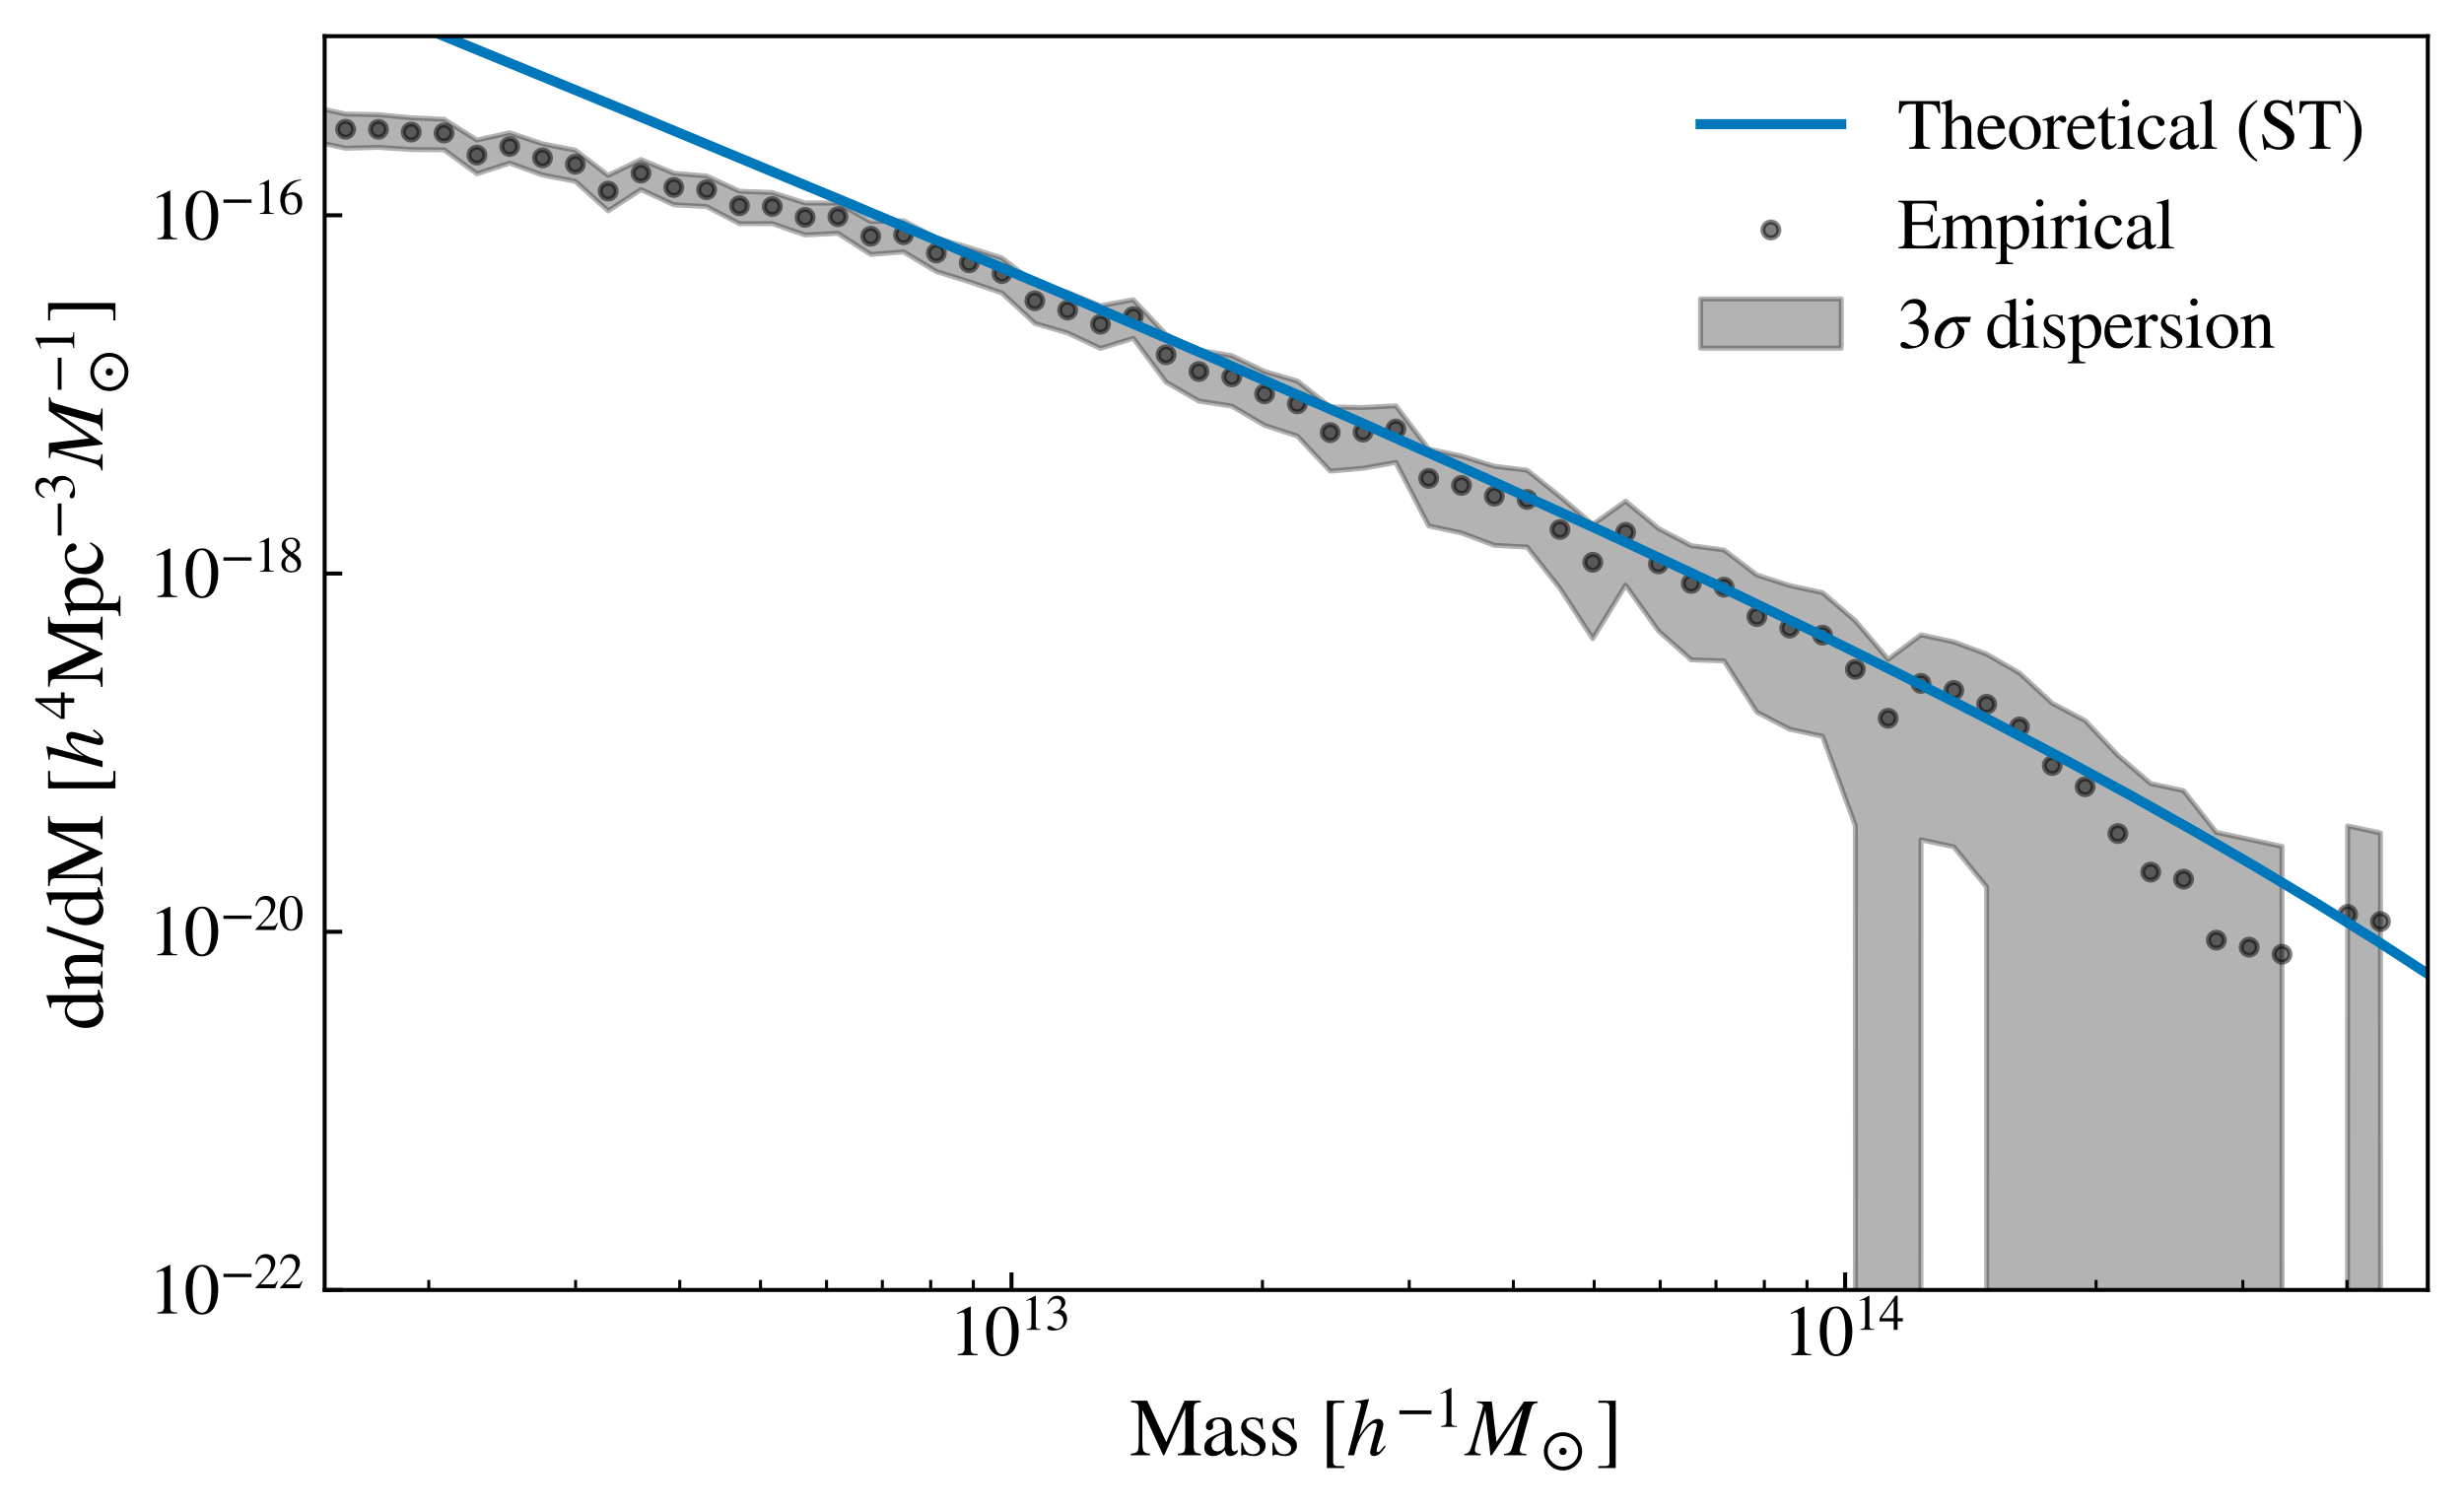 <?xml version="1.0" encoding="utf-8" standalone="no"?>
<!DOCTYPE svg PUBLIC "-//W3C//DTD SVG 1.1//EN"
  "http://www.w3.org/Graphics/SVG/1.1/DTD/svg11.dtd">
<svg xmlns:xlink="http://www.w3.org/1999/xlink" width="490.3pt" height="300.3pt" viewBox="0 0 490.3 300.3" xmlns="http://www.w3.org/2000/svg" version="1.1">
 <defs>
  <style type="text/css">*{stroke-linejoin: round; stroke-linecap: butt}</style>
 </defs>
 <g id="figure_1">
  <g id="patch_1">
   <path d="M 0 300.3 
L 490.3 300.3 
L 490.3 0 
L 0 0 
z
" style="fill: #ffffff"/>
  </g>
  <g id="axes_1">
   <g id="patch_2">
    <path d="M 64.6 256.68 
L 483.1 256.68 
L 483.1 7.2 
L 64.6 7.2 
z
" style="fill: #ffffff"/>
   </g>
   <g id="PathCollection_1">
    <defs>
     <path id="m5d787eecbc" d="M 0 1.581 
C 0.419 1.581 0.822 1.415 1.118 1.118 
C 1.415 0.822 1.581 0.419 1.581 0 
C 1.581 -0.419 1.415 -0.822 1.118 -1.118 
C 0.822 -1.415 0.419 -1.581 0 -1.581 
C -0.419 -1.581 -0.822 -1.415 -1.118 -1.118 
C -1.415 -0.822 -1.581 -0.419 -1.581 0 
C -1.581 0.419 -1.415 0.822 -1.118 1.118 
C -0.822 1.415 -0.419 1.581 0 1.581 
z
" style="stroke: #000000; stroke-opacity: 0.5"/>
    </defs>
    <g clip-path="url(#p19c91099e8)">
     <use xlink:href="#m5d787eecbc" x="23.055" y="80.267" style="fill-opacity: 0.5; stroke: #000000; stroke-opacity: 0.5"/>
     <use xlink:href="#m5d787eecbc" x="29.586" y="56.759" style="fill-opacity: 0.5; stroke: #000000; stroke-opacity: 0.5"/>
     <use xlink:href="#m5d787eecbc" x="36.117" y="46.926" style="fill-opacity: 0.5; stroke: #000000; stroke-opacity: 0.5"/>
     <use xlink:href="#m5d787eecbc" x="42.647" y="35.502" style="fill-opacity: 0.5; stroke: #000000; stroke-opacity: 0.5"/>
     <use xlink:href="#m5d787eecbc" x="49.178" y="27.425" style="fill-opacity: 0.5; stroke: #000000; stroke-opacity: 0.5"/>
     <use xlink:href="#m5d787eecbc" x="55.709" y="27.363" style="fill-opacity: 0.5; stroke: #000000; stroke-opacity: 0.5"/>
     <use xlink:href="#m5d787eecbc" x="62.24" y="24.314" style="fill-opacity: 0.5; stroke: #000000; stroke-opacity: 0.5"/>
     <use xlink:href="#m5d787eecbc" x="68.771" y="25.717" style="fill-opacity: 0.5; stroke: #000000; stroke-opacity: 0.5"/>
     <use xlink:href="#m5d787eecbc" x="75.301" y="25.733" style="fill-opacity: 0.5; stroke: #000000; stroke-opacity: 0.5"/>
     <use xlink:href="#m5d787eecbc" x="81.832" y="26.276" style="fill-opacity: 0.5; stroke: #000000; stroke-opacity: 0.5"/>
     <use xlink:href="#m5d787eecbc" x="88.363" y="26.472" style="fill-opacity: 0.5; stroke: #000000; stroke-opacity: 0.5"/>
     <use xlink:href="#m5d787eecbc" x="94.894" y="30.853" style="fill-opacity: 0.5; stroke: #000000; stroke-opacity: 0.5"/>
     <use xlink:href="#m5d787eecbc" x="101.425" y="29.15" style="fill-opacity: 0.5; stroke: #000000; stroke-opacity: 0.5"/>
     <use xlink:href="#m5d787eecbc" x="107.955" y="31.408" style="fill-opacity: 0.5; stroke: #000000; stroke-opacity: 0.5"/>
     <use xlink:href="#m5d787eecbc" x="114.486" y="32.676" style="fill-opacity: 0.5; stroke: #000000; stroke-opacity: 0.5"/>
     <use xlink:href="#m5d787eecbc" x="121.017" y="38.027" style="fill-opacity: 0.5; stroke: #000000; stroke-opacity: 0.5"/>
     <use xlink:href="#m5d787eecbc" x="127.548" y="34.446" style="fill-opacity: 0.5; stroke: #000000; stroke-opacity: 0.5"/>
     <use xlink:href="#m5d787eecbc" x="134.078" y="37.293" style="fill-opacity: 0.5; stroke: #000000; stroke-opacity: 0.5"/>
     <use xlink:href="#m5d787eecbc" x="140.609" y="37.762" style="fill-opacity: 0.5; stroke: #000000; stroke-opacity: 0.5"/>
     <use xlink:href="#m5d787eecbc" x="147.14" y="40.948" style="fill-opacity: 0.5; stroke: #000000; stroke-opacity: 0.5"/>
     <use xlink:href="#m5d787eecbc" x="153.671" y="41.095" style="fill-opacity: 0.5; stroke: #000000; stroke-opacity: 0.5"/>
     <use xlink:href="#m5d787eecbc" x="160.202" y="43.254" style="fill-opacity: 0.5; stroke: #000000; stroke-opacity: 0.5"/>
     <use xlink:href="#m5d787eecbc" x="166.732" y="43.118" style="fill-opacity: 0.5; stroke: #000000; stroke-opacity: 0.5"/>
     <use xlink:href="#m5d787eecbc" x="173.263" y="47.003" style="fill-opacity: 0.5; stroke: #000000; stroke-opacity: 0.5"/>
     <use xlink:href="#m5d787eecbc" x="179.794" y="46.708" style="fill-opacity: 0.5; stroke: #000000; stroke-opacity: 0.5"/>
     <use xlink:href="#m5d787eecbc" x="186.325" y="50.342" style="fill-opacity: 0.5; stroke: #000000; stroke-opacity: 0.5"/>
     <use xlink:href="#m5d787eecbc" x="192.856" y="52.296" style="fill-opacity: 0.5; stroke: #000000; stroke-opacity: 0.5"/>
     <use xlink:href="#m5d787eecbc" x="199.386" y="54.438" style="fill-opacity: 0.5; stroke: #000000; stroke-opacity: 0.5"/>
     <use xlink:href="#m5d787eecbc" x="205.917" y="59.852" style="fill-opacity: 0.5; stroke: #000000; stroke-opacity: 0.5"/>
     <use xlink:href="#m5d787eecbc" x="212.448" y="61.698" style="fill-opacity: 0.5; stroke: #000000; stroke-opacity: 0.5"/>
     <use xlink:href="#m5d787eecbc" x="218.979" y="64.509" style="fill-opacity: 0.5; stroke: #000000; stroke-opacity: 0.5"/>
     <use xlink:href="#m5d787eecbc" x="225.509" y="63.008" style="fill-opacity: 0.5; stroke: #000000; stroke-opacity: 0.5"/>
     <use xlink:href="#m5d787eecbc" x="232.04" y="70.586" style="fill-opacity: 0.5; stroke: #000000; stroke-opacity: 0.5"/>
     <use xlink:href="#m5d787eecbc" x="238.571" y="73.926" style="fill-opacity: 0.5; stroke: #000000; stroke-opacity: 0.5"/>
     <use xlink:href="#m5d787eecbc" x="245.102" y="74.989" style="fill-opacity: 0.5; stroke: #000000; stroke-opacity: 0.5"/>
     <use xlink:href="#m5d787eecbc" x="251.633" y="78.363" style="fill-opacity: 0.5; stroke: #000000; stroke-opacity: 0.5"/>
     <use xlink:href="#m5d787eecbc" x="258.163" y="80.351" style="fill-opacity: 0.5; stroke: #000000; stroke-opacity: 0.5"/>
     <use xlink:href="#m5d787eecbc" x="264.694" y="86.075" style="fill-opacity: 0.5; stroke: #000000; stroke-opacity: 0.5"/>
     <use xlink:href="#m5d787eecbc" x="271.225" y="85.979" style="fill-opacity: 0.5; stroke: #000000; stroke-opacity: 0.5"/>
     <use xlink:href="#m5d787eecbc" x="277.756" y="85.375" style="fill-opacity: 0.5; stroke: #000000; stroke-opacity: 0.5"/>
     <use xlink:href="#m5d787eecbc" x="284.287" y="95.181" style="fill-opacity: 0.5; stroke: #000000; stroke-opacity: 0.5"/>
     <use xlink:href="#m5d787eecbc" x="290.817" y="96.584" style="fill-opacity: 0.5; stroke: #000000; stroke-opacity: 0.5"/>
     <use xlink:href="#m5d787eecbc" x="297.348" y="98.724" style="fill-opacity: 0.5; stroke: #000000; stroke-opacity: 0.5"/>
     <use xlink:href="#m5d787eecbc" x="303.879" y="99.39" style="fill-opacity: 0.5; stroke: #000000; stroke-opacity: 0.5"/>
     <use xlink:href="#m5d787eecbc" x="310.41" y="105.367" style="fill-opacity: 0.5; stroke: #000000; stroke-opacity: 0.5"/>
     <use xlink:href="#m5d787eecbc" x="316.94" y="111.881" style="fill-opacity: 0.5; stroke: #000000; stroke-opacity: 0.5"/>
     <use xlink:href="#m5d787eecbc" x="323.471" y="105.926" style="fill-opacity: 0.5; stroke: #000000; stroke-opacity: 0.5"/>
     <use xlink:href="#m5d787eecbc" x="330.002" y="112.206" style="fill-opacity: 0.5; stroke: #000000; stroke-opacity: 0.5"/>
     <use xlink:href="#m5d787eecbc" x="336.533" y="116.091" style="fill-opacity: 0.5; stroke: #000000; stroke-opacity: 0.5"/>
     <use xlink:href="#m5d787eecbc" x="343.064" y="116.835" style="fill-opacity: 0.5; stroke: #000000; stroke-opacity: 0.5"/>
     <use xlink:href="#m5d787eecbc" x="349.594" y="122.691" style="fill-opacity: 0.5; stroke: #000000; stroke-opacity: 0.5"/>
     <use xlink:href="#m5d787eecbc" x="356.125" y="124.979" style="fill-opacity: 0.5; stroke: #000000; stroke-opacity: 0.5"/>
     <use xlink:href="#m5d787eecbc" x="362.656" y="126.382" style="fill-opacity: 0.5; stroke: #000000; stroke-opacity: 0.5"/>
     <use xlink:href="#m5d787eecbc" x="369.187" y="133.176" style="fill-opacity: 0.5; stroke: #000000; stroke-opacity: 0.5"/>
     <use xlink:href="#m5d787eecbc" x="375.718" y="142.922" style="fill-opacity: 0.5; stroke: #000000; stroke-opacity: 0.5"/>
     <use xlink:href="#m5d787eecbc" x="382.248" y="135.983" style="fill-opacity: 0.5; stroke: #000000; stroke-opacity: 0.5"/>
     <use xlink:href="#m5d787eecbc" x="388.779" y="137.386" style="fill-opacity: 0.5; stroke: #000000; stroke-opacity: 0.5"/>
     <use xlink:href="#m5d787eecbc" x="395.31" y="140.136" style="fill-opacity: 0.5; stroke: #000000; stroke-opacity: 0.5"/>
     <use xlink:href="#m5d787eecbc" x="401.841" y="144.645" style="fill-opacity: 0.5; stroke: #000000; stroke-opacity: 0.5"/>
     <use xlink:href="#m5d787eecbc" x="408.371" y="152.324" style="fill-opacity: 0.5; stroke: #000000; stroke-opacity: 0.5"/>
     <use xlink:href="#m5d787eecbc" x="414.902" y="156.549" style="fill-opacity: 0.5; stroke: #000000; stroke-opacity: 0.5"/>
     <use xlink:href="#m5d787eecbc" x="421.433" y="165.859" style="fill-opacity: 0.5; stroke: #000000; stroke-opacity: 0.5"/>
     <use xlink:href="#m5d787eecbc" x="427.964" y="173.538" style="fill-opacity: 0.5; stroke: #000000; stroke-opacity: 0.5"/>
     <use xlink:href="#m5d787eecbc" x="434.495" y="174.941" style="fill-opacity: 0.5; stroke: #000000; stroke-opacity: 0.5"/>
     <use xlink:href="#m5d787eecbc" x="441.025" y="187.073" style="fill-opacity: 0.5; stroke: #000000; stroke-opacity: 0.5"/>
     <use xlink:href="#m5d787eecbc" x="447.556" y="188.476" style="fill-opacity: 0.5; stroke: #000000; stroke-opacity: 0.5"/>
     <use xlink:href="#m5d787eecbc" x="454.087" y="189.879" style="fill-opacity: 0.5; stroke: #000000; stroke-opacity: 0.5"/>
     <use xlink:href="#m5d787eecbc" x="467.148" y="181.957" style="fill-opacity: 0.5; stroke: #000000; stroke-opacity: 0.5"/>
     <use xlink:href="#m5d787eecbc" x="473.679" y="183.36" style="fill-opacity: 0.5; stroke: #000000; stroke-opacity: 0.5"/>
     <use xlink:href="#m5d787eecbc" x="486.741" y="196.895" style="fill-opacity: 0.5; stroke: #000000; stroke-opacity: 0.5"/>
     <use xlink:href="#m5d787eecbc" x="525.926" y="205.314" style="fill-opacity: 0.5; stroke: #000000; stroke-opacity: 0.5"/>
     <use xlink:href="#m5d787eecbc" x="558.579" y="212.33" style="fill-opacity: 0.5; stroke: #000000; stroke-opacity: 0.5"/>
    </g>
   </g>
   <g id="PolyCollection_1">
    <path d="M -127.153 35112.6 
L -127.153 35112.6 
L -120.622 35112.6 
L -114.091 35112.6 
L -107.561 35112.6 
L -101.03 35112.6 
L -94.499 35112.6 
L -87.968 35112.6 
L -81.437 35112.6 
L -74.907 35112.6 
L -68.376 35112.6 
L -61.845 35112.6 
L -55.314 35112.6 
L -48.784 35112.6 
L -42.253 35112.6 
L -35.722 35112.6 
L -29.191 35112.6 
L -22.66 35112.6 
L -16.13 35112.6 
L -9.599 35112.6 
L -3.068 35112.6 
L 3.463 35112.6 
L 9.994 35112.6 
L 16.524 35112.6 
L 23.055 64.71 
L 29.586 47.881 
L 36.117 40.254 
L 42.647 30.788 
L 49.178 23.821 
L 55.709 23.909 
L 62.24 21.28 
L 68.771 22.683 
L 75.301 22.821 
L 81.832 23.436 
L 88.363 23.732 
L 94.894 27.862 
L 101.425 26.421 
L 107.955 28.609 
L 114.486 29.888 
L 121.017 34.896 
L 127.548 31.742 
L 134.078 34.471 
L 140.609 35.017 
L 147.14 38.054 
L 153.671 38.307 
L 160.202 40.403 
L 166.732 40.393 
L 173.263 44.071 
L 179.794 43.92 
L 186.325 47.364 
L 192.856 49.27 
L 199.386 51.346 
L 205.917 56.377 
L 212.448 58.177 
L 218.979 60.843 
L 225.509 59.637 
L 232.04 66.56 
L 238.571 69.673 
L 245.102 70.777 
L 251.633 73.911 
L 258.163 75.824 
L 264.694 80.972 
L 271.225 81.082 
L 277.756 80.744 
L 284.287 89.35 
L 290.817 90.753 
L 297.348 92.777 
L 303.879 93.559 
L 310.41 98.781 
L 316.94 104.361 
L 323.471 99.72 
L 330.002 105.152 
L 336.533 108.571 
L 343.064 109.441 
L 349.594 114.413 
L 356.125 116.516 
L 362.656 117.92 
L 369.187 123.521 
L 375.718 131.191 
L 382.248 126.327 
L 388.779 127.73 
L 395.31 130.164 
L 401.841 133.916 
L 408.371 139.947 
L 414.902 143.379 
L 421.433 150.303 
L 427.964 155.92 
L 434.495 157.323 
L 441.025 165.616 
L 447.556 167.019 
L 454.087 168.422 
L 460.618 35112.6 
L 467.148 164.339 
L 473.679 165.742 
L 480.21 35112.6 
L 486.741 175.438 
L 493.272 35112.6 
L 499.802 35112.6 
L 506.333 35112.6 
L 512.864 35112.6 
L 519.395 35112.6 
L 525.926 183.857 
L 532.456 35112.6 
L 538.987 35112.6 
L 545.518 35112.6 
L 552.049 35112.6 
L 558.579 190.872 
L 565.11 35112.6 
L 571.641 35112.6 
L 578.172 35112.6 
L 584.703 35112.6 
L 591.233 35112.6 
L 597.764 35112.6 
L 604.295 35112.6 
L 610.826 35112.6 
L 617.357 35112.6 
L 623.887 35112.6 
L 630.418 35112.6 
L 636.949 35112.6 
L 643.48 35112.6 
L 650.01 35112.6 
L 656.541 35112.6 
L 663.072 35112.6 
L 669.603 35112.6 
L 676.134 35112.6 
L 682.664 35112.6 
L 689.195 35112.6 
L 695.726 35112.6 
L 695.726 35112.6 
L 695.726 35112.6 
L 689.195 35112.6 
L 682.664 35112.6 
L 676.134 35112.6 
L 669.603 35112.6 
L 663.072 35112.6 
L 656.541 35112.6 
L 650.01 35112.6 
L 643.48 35112.6 
L 636.949 35112.6 
L 630.418 35112.6 
L 623.887 35112.6 
L 617.357 35112.6 
L 610.826 35112.6 
L 604.295 35112.6 
L 597.764 35112.6 
L 591.233 35112.6 
L 584.703 35112.6 
L 578.172 35112.6 
L 571.641 35112.6 
L 565.11 35112.6 
L 558.579 35112.6 
L 552.049 35112.6 
L 545.518 35112.6 
L 538.987 35112.6 
L 532.456 35112.6 
L 525.926 35112.6 
L 519.395 35112.6 
L 512.864 35112.6 
L 506.333 35112.6 
L 499.802 35112.6 
L 493.272 35112.6 
L 486.741 35112.6 
L 480.21 35112.6 
L 473.679 35112.6 
L 467.148 35112.6 
L 460.618 35112.6 
L 454.087 35112.6 
L 447.556 35112.6 
L 441.025 35112.6 
L 434.495 35112.6 
L 427.964 35112.6 
L 421.433 35112.6 
L 414.902 35112.6 
L 408.371 35112.6 
L 401.841 35112.6 
L 395.31 176.494 
L 388.779 168.499 
L 382.248 167.096 
L 375.718 35112.6 
L 369.187 164.289 
L 362.656 146.512 
L 356.125 145.109 
L 349.594 141.698 
L 343.064 131.504 
L 336.533 131.295 
L 330.002 125.536 
L 323.471 116.445 
L 316.94 127.085 
L 310.41 117.064 
L 303.879 108.856 
L 297.348 108.508 
L 290.817 106.05 
L 284.287 104.647 
L 277.756 92.013 
L 271.225 93.182 
L 264.694 93.74 
L 258.163 86.775 
L 251.633 84.639 
L 245.102 80.795 
L 238.571 79.81 
L 232.04 76.041 
L 225.509 67.324 
L 218.979 69.322 
L 212.448 66.262 
L 205.917 64.341 
L 199.386 58.307 
L 192.856 56.062 
L 186.325 54.032 
L 179.794 50.111 
L 173.263 50.622 
L 166.732 46.426 
L 160.202 46.751 
L 153.671 44.499 
L 147.14 44.51 
L 140.609 41.101 
L 134.078 40.747 
L 127.548 37.725 
L 121.017 41.957 
L 114.486 36.08 
L 107.955 34.828 
L 101.425 32.466 
L 94.894 34.564 
L 88.363 29.804 
L 81.832 29.756 
L 75.301 29.323 
L 68.771 29.493 
L 62.24 28.09 
L 55.709 31.816 
L 49.178 32.129 
L 42.647 42.314 
L 36.117 58.905 
L 29.586 79.819 
L 23.055 35112.6 
L 16.524 35112.6 
L 9.994 35112.6 
L 3.463 35112.6 
L -3.068 35112.6 
L -9.599 35112.6 
L -16.13 35112.6 
L -22.66 35112.6 
L -29.191 35112.6 
L -35.722 35112.6 
L -42.253 35112.6 
L -48.784 35112.6 
L -55.314 35112.6 
L -61.845 35112.6 
L -68.376 35112.6 
L -74.907 35112.6 
L -81.437 35112.6 
L -87.968 35112.6 
L -94.499 35112.6 
L -101.03 35112.6 
L -107.561 35112.6 
L -114.091 35112.6 
L -120.622 35112.6 
L -127.153 35112.6 
z
" clip-path="url(#p19c91099e8)" style="fill-opacity: 0.3; stroke: #000000; stroke-opacity: 0.3"/>
   </g>
   <g id="matplotlib.axis_1">
    <g id="xtick_1">
     <g id="line2d_1">
      <defs>
       <path id="m2aee2655dd" d="M 0 0 
L 0 -3.5 
" style="stroke: #000000; stroke-width: 0.8"/>
      </defs>
      <g>
       <use xlink:href="#m2aee2655dd" x="201.272" y="256.68" style="stroke: #000000; stroke-width: 0.8"/>
      </g>
     </g>
     <g id="text_1">
      <!-- $\mathdefault{10^{13}}$ -->
      <g transform="translate(188.882 269.742) scale(0.14 -0.14)">
       <defs>
        <path id="STIXGeneral-Regular-31" d="M 2522 0 
L 755 0 
L 755 96 
Q 1107 115 1235 227 
Q 1363 339 1363 608 
L 1363 3482 
Q 1363 3795 1171 3795 
Q 1082 3795 883 3718 
L 710 3654 
L 710 3744 
L 1856 4326 
L 1914 4307 
L 1914 486 
Q 1914 275 2042 185 
Q 2170 96 2522 96 
L 2522 0 
z
" transform="scale(0.016)"/>
        <path id="STIXGeneral-Regular-30" d="M 3046 2112 
Q 3046 1683 2963 1302 
Q 2880 922 2717 602 
Q 2554 282 2266 96 
Q 1978 -90 1600 -90 
Q 1210 -90 915 108 
Q 621 307 461 640 
Q 301 973 227 1350 
Q 154 1728 154 2150 
Q 154 2746 301 3222 
Q 448 3699 790 4012 
Q 1133 4326 1626 4326 
Q 2253 4326 2649 3712 
Q 3046 3098 3046 2112 
z
M 2432 2080 
Q 2432 3091 2217 3625 
Q 2003 4160 1587 4160 
Q 1190 4160 979 3622 
Q 768 3085 768 2106 
Q 768 1120 979 598 
Q 1190 77 1600 77 
Q 2003 77 2217 598 
Q 2432 1120 2432 2080 
z
" transform="scale(0.016)"/>
        <path id="STIXGeneral-Regular-33" d="M 390 3264 
L 288 3290 
Q 435 3770 748 4048 
Q 1062 4326 1542 4326 
Q 1990 4326 2265 4083 
Q 2541 3840 2541 3450 
Q 2541 2925 1946 2566 
Q 2298 2413 2477 2227 
Q 2758 1914 2758 1402 
Q 2758 890 2464 506 
Q 2246 211 1840 60 
Q 1434 -90 979 -90 
Q 262 -90 262 275 
Q 262 378 339 442 
Q 416 506 525 506 
Q 685 506 915 339 
Q 1197 141 1466 141 
Q 1818 141 2058 425 
Q 2298 710 2298 1120 
Q 2298 1856 1632 2048 
Q 1434 2112 979 2112 
L 979 2202 
Q 1338 2323 1517 2432 
Q 2035 2726 2035 3290 
Q 2035 3610 1852 3776 
Q 1670 3942 1344 3942 
Q 768 3942 390 3264 
z
" transform="scale(0.016)"/>
       </defs>
       <use xlink:href="#STIXGeneral-Regular-31" transform="translate(0 0.684)"/>
       <use xlink:href="#STIXGeneral-Regular-30" transform="translate(50 0.684)"/>
       <use xlink:href="#STIXGeneral-Regular-31" transform="translate(101.575 36.684) scale(0.7)"/>
       <use xlink:href="#STIXGeneral-Regular-33" transform="translate(136.575 36.684) scale(0.7)"/>
      </g>
     </g>
    </g>
    <g id="xtick_2">
     <g id="line2d_2">
      <g>
       <use xlink:href="#m2aee2655dd" x="367.154" y="256.68" style="stroke: #000000; stroke-width: 0.8"/>
      </g>
     </g>
     <g id="text_2">
      <!-- $\mathdefault{10^{14}}$ -->
      <g transform="translate(354.764 269.742) scale(0.14 -0.14)">
       <defs>
        <path id="STIXGeneral-Regular-34" d="M 3027 1069 
L 2368 1069 
L 2368 0 
L 1869 0 
L 1869 1069 
L 77 1069 
L 77 1478 
L 2086 4326 
L 2368 4326 
L 2368 1478 
L 3027 1478 
L 3027 1069 
z
M 1869 1478 
L 1869 3674 
L 333 1478 
L 1869 1478 
z
" transform="scale(0.016)"/>
       </defs>
       <use xlink:href="#STIXGeneral-Regular-31" transform="translate(0 0.684)"/>
       <use xlink:href="#STIXGeneral-Regular-30" transform="translate(50 0.684)"/>
       <use xlink:href="#STIXGeneral-Regular-31" transform="translate(101.575 36.684) scale(0.7)"/>
       <use xlink:href="#STIXGeneral-Regular-34" transform="translate(136.575 36.684) scale(0.7)"/>
      </g>
     </g>
    </g>
    <g id="xtick_3">
     <g id="line2d_3">
      <defs>
       <path id="m66120b9083" d="M 0 0 
L 0 -2 
" style="stroke: #000000; stroke-width: 0.6"/>
      </defs>
      <g>
       <use xlink:href="#m66120b9083" x="85.325" y="256.68" style="stroke: #000000; stroke-width: 0.6"/>
      </g>
     </g>
    </g>
    <g id="xtick_4">
     <g id="line2d_4">
      <g>
       <use xlink:href="#m66120b9083" x="114.535" y="256.68" style="stroke: #000000; stroke-width: 0.6"/>
      </g>
     </g>
    </g>
    <g id="xtick_5">
     <g id="line2d_5">
      <g>
       <use xlink:href="#m66120b9083" x="135.261" y="256.68" style="stroke: #000000; stroke-width: 0.6"/>
      </g>
     </g>
    </g>
    <g id="xtick_6">
     <g id="line2d_6">
      <g>
       <use xlink:href="#m66120b9083" x="151.336" y="256.68" style="stroke: #000000; stroke-width: 0.6"/>
      </g>
     </g>
    </g>
    <g id="xtick_7">
     <g id="line2d_7">
      <g>
       <use xlink:href="#m66120b9083" x="164.471" y="256.68" style="stroke: #000000; stroke-width: 0.6"/>
      </g>
     </g>
    </g>
    <g id="xtick_8">
     <g id="line2d_8">
      <g>
       <use xlink:href="#m66120b9083" x="175.576" y="256.68" style="stroke: #000000; stroke-width: 0.6"/>
      </g>
     </g>
    </g>
    <g id="xtick_9">
     <g id="line2d_9">
      <g>
       <use xlink:href="#m66120b9083" x="185.196" y="256.68" style="stroke: #000000; stroke-width: 0.6"/>
      </g>
     </g>
    </g>
    <g id="xtick_10">
     <g id="line2d_10">
      <g>
       <use xlink:href="#m66120b9083" x="193.681" y="256.68" style="stroke: #000000; stroke-width: 0.6"/>
      </g>
     </g>
    </g>
    <g id="xtick_11">
     <g id="line2d_11">
      <g>
       <use xlink:href="#m66120b9083" x="251.207" y="256.68" style="stroke: #000000; stroke-width: 0.6"/>
      </g>
     </g>
    </g>
    <g id="xtick_12">
     <g id="line2d_12">
      <g>
       <use xlink:href="#m66120b9083" x="280.417" y="256.68" style="stroke: #000000; stroke-width: 0.6"/>
      </g>
     </g>
    </g>
    <g id="xtick_13">
     <g id="line2d_13">
      <g>
       <use xlink:href="#m66120b9083" x="301.142" y="256.68" style="stroke: #000000; stroke-width: 0.6"/>
      </g>
     </g>
    </g>
    <g id="xtick_14">
     <g id="line2d_14">
      <g>
       <use xlink:href="#m66120b9083" x="317.218" y="256.68" style="stroke: #000000; stroke-width: 0.6"/>
      </g>
     </g>
    </g>
    <g id="xtick_15">
     <g id="line2d_15">
      <g>
       <use xlink:href="#m66120b9083" x="330.353" y="256.68" style="stroke: #000000; stroke-width: 0.6"/>
      </g>
     </g>
    </g>
    <g id="xtick_16">
     <g id="line2d_16">
      <g>
       <use xlink:href="#m66120b9083" x="341.458" y="256.68" style="stroke: #000000; stroke-width: 0.6"/>
      </g>
     </g>
    </g>
    <g id="xtick_17">
     <g id="line2d_17">
      <g>
       <use xlink:href="#m66120b9083" x="351.078" y="256.68" style="stroke: #000000; stroke-width: 0.6"/>
      </g>
     </g>
    </g>
    <g id="xtick_18">
     <g id="line2d_18">
      <g>
       <use xlink:href="#m66120b9083" x="359.563" y="256.68" style="stroke: #000000; stroke-width: 0.6"/>
      </g>
     </g>
    </g>
    <g id="xtick_19">
     <g id="line2d_19">
      <g>
       <use xlink:href="#m66120b9083" x="417.089" y="256.68" style="stroke: #000000; stroke-width: 0.6"/>
      </g>
     </g>
    </g>
    <g id="xtick_20">
     <g id="line2d_20">
      <g>
       <use xlink:href="#m66120b9083" x="446.299" y="256.68" style="stroke: #000000; stroke-width: 0.6"/>
      </g>
     </g>
    </g>
    <g id="xtick_21">
     <g id="line2d_21">
      <g>
       <use xlink:href="#m66120b9083" x="467.024" y="256.68" style="stroke: #000000; stroke-width: 0.6"/>
      </g>
     </g>
    </g>
    <g id="xtick_22">
     <g id="line2d_22">
      <g>
       <use xlink:href="#m66120b9083" x="483.1" y="256.68" style="stroke: #000000; stroke-width: 0.6"/>
      </g>
     </g>
    </g>
    <g id="text_3">
     <!-- Mass $[h^{-1}M_\odot]$ -->
     <g transform="translate(224.81 289.627) scale(0.16 -0.16)">
      <defs>
       <path id="STIXGeneral-Regular-4d" d="M 5530 0 
L 3738 0 
L 3738 122 
Q 4115 147 4214 265 
Q 4314 384 4314 787 
L 4314 3661 
L 2682 0 
L 2592 0 
L 979 3514 
L 979 966 
Q 979 448 1088 294 
Q 1197 141 1574 122 
L 1574 0 
L 77 0 
L 77 122 
Q 358 141 480 205 
Q 602 269 650 432 
Q 698 595 698 966 
L 698 3514 
Q 698 3878 589 3984 
Q 480 4090 90 4115 
L 90 4237 
L 1357 4237 
L 2835 1024 
L 4250 4237 
L 5523 4237 
L 5523 4115 
Q 5178 4109 5072 3993 
Q 4966 3878 4966 3520 
L 4966 717 
Q 4966 378 5072 262 
Q 5178 147 5530 122 
L 5530 0 
z
" transform="scale(0.016)"/>
       <path id="STIXGeneral-Regular-61" d="M 2829 422 
L 2829 243 
Q 2586 -64 2253 -64 
Q 1888 -64 1843 403 
L 1837 403 
Q 1427 -64 909 -64 
Q 608 -64 422 112 
Q 237 288 237 602 
Q 237 1050 685 1350 
Q 992 1555 1837 1869 
L 1837 2214 
Q 1837 2502 1699 2646 
Q 1562 2790 1338 2790 
Q 1146 2790 1018 2697 
Q 890 2605 890 2477 
Q 890 2419 909 2348 
Q 928 2278 928 2208 
Q 928 2112 841 2029 
Q 755 1946 634 1946 
Q 525 1946 441 2029 
Q 358 2112 358 2240 
Q 358 2547 685 2752 
Q 986 2944 1421 2944 
Q 1939 2944 2176 2656 
Q 2291 2522 2323 2384 
Q 2355 2246 2355 1946 
L 2355 723 
Q 2355 301 2554 301 
Q 2682 301 2829 422 
z
M 1837 813 
L 1837 1715 
Q 1248 1510 1018 1293 
Q 800 1094 800 800 
Q 800 557 921 432 
Q 1043 307 1242 307 
Q 1453 307 1613 410 
Q 1747 506 1792 589 
Q 1837 672 1837 813 
z
" transform="scale(0.016)"/>
       <path id="STIXGeneral-Regular-73" d="M 998 1926 
L 1664 1523 
Q 1984 1331 2105 1164 
Q 2227 998 2227 736 
Q 2227 416 1961 176 
Q 1696 -64 1331 -64 
Q 1030 -64 864 -6 
Q 691 51 570 51 
Q 461 51 416 -26 
L 333 -26 
L 333 979 
L 435 979 
Q 538 512 730 294 
Q 922 77 1248 77 
Q 1485 77 1632 211 
Q 1779 346 1779 550 
Q 1779 845 1440 1030 
L 1094 1222 
Q 326 1651 326 2150 
Q 326 2522 566 2730 
Q 806 2938 1210 2938 
Q 1491 2938 1638 2867 
Q 1754 2816 1818 2816 
Q 1862 2816 1920 2880 
L 1990 2880 
L 2022 2010 
L 1926 2010 
Q 1818 2445 1654 2621 
Q 1491 2797 1203 2797 
Q 986 2797 854 2688 
Q 723 2579 723 2362 
Q 723 2253 796 2128 
Q 870 2003 998 1926 
z
" transform="scale(0.016)"/>
       <path id="STIXGeneral-Regular-20" transform="scale(0.016)"/>
       <path id="STIXGeneral-Regular-5b" d="M 1914 -998 
L 563 -998 
L 563 4237 
L 1914 4237 
L 1914 4077 
L 1382 4077 
Q 1216 4077 1133 4006 
Q 1050 3936 1050 3770 
L 1050 -493 
Q 1050 -838 1382 -838 
L 1914 -838 
L 1914 -998 
z
" transform="scale(0.016)"/>
       <path id="STIXGeneral-Italic-68" d="M 2976 755 
L 3059 672 
Q 2765 256 2566 99 
Q 2368 -58 2125 -58 
Q 1997 -58 1920 16 
Q 1843 90 1843 211 
Q 1843 320 1971 800 
L 2323 2125 
Q 2368 2304 2368 2336 
Q 2368 2496 2189 2496 
Q 2016 2496 1744 2240 
Q 1472 1984 1216 1600 
Q 1018 1293 902 1001 
Q 787 710 602 0 
L 122 0 
L 1056 3546 
Q 1139 3866 1139 3942 
Q 1139 4019 1056 4060 
Q 973 4102 877 4102 
L 704 4102 
L 704 4198 
Q 1190 4256 1709 4371 
L 1754 4333 
L 979 1472 
Q 1811 2822 2451 2822 
Q 2662 2822 2764 2704 
Q 2867 2586 2867 2394 
Q 2867 2118 2560 1158 
Q 2349 512 2349 358 
Q 2349 243 2451 243 
Q 2528 243 2621 336 
Q 2714 429 2976 755 
z
" transform="scale(0.016)"/>
       <path id="STIXGeneral-Regular-2212" d="M 3974 1408 
L 410 1408 
L 410 1830 
L 3974 1830 
L 3974 1408 
z
" transform="scale(0.016)"/>
       <path id="STIXGeneral-Italic-4d" d="M 5581 4179 
L 5581 4077 
Q 5318 4032 5225 3945 
Q 5133 3859 5062 3603 
L 4275 768 
Q 4186 448 4186 371 
Q 4186 243 4301 176 
Q 4416 109 4704 102 
L 4698 0 
L 2963 0 
L 2963 102 
Q 3277 134 3405 243 
Q 3533 352 3616 653 
L 4422 3590 
L 2016 0 
L 1907 0 
L 1510 3494 
L 755 755 
Q 698 550 698 410 
Q 698 134 1146 102 
L 1146 0 
L -115 0 
L -115 102 
Q 141 134 259 284 
Q 378 435 525 960 
L 1254 3526 
Q 1331 3789 1331 3859 
Q 1331 4051 858 4077 
L 858 4179 
L 2016 4179 
L 2374 1030 
L 4518 4179 
L 5581 4179 
z
" transform="scale(0.016)"/>
       <path id="STIXGeneral-Regular-2299" d="M 2842 1619 
Q 2842 1453 2730 1331 
Q 2618 1210 2438 1210 
Q 2253 1210 2141 1322 
Q 2029 1434 2029 1619 
Q 2029 1792 2153 1907 
Q 2278 2022 2438 2022 
Q 2598 2022 2720 1907 
Q 2842 1792 2842 1619 
z
M 3936 3110 
Q 4557 2490 4557 1613 
Q 4557 736 3936 115 
Q 3315 -506 2438 -506 
Q 1562 -506 941 115 
Q 320 736 320 1613 
Q 320 2490 941 3110 
Q 1562 3731 2438 3731 
Q 3315 3731 3936 3110 
z
M 3635 413 
Q 4134 909 4134 1613 
Q 4134 2317 3635 2813 
Q 3136 3309 2438 3309 
Q 1741 3309 1241 2813 
Q 742 2317 742 1613 
Q 742 909 1241 413 
Q 1741 -83 2438 -83 
Q 3136 -83 3635 413 
z
" transform="scale(0.016)"/>
       <path id="STIXGeneral-Regular-5d" d="M 1568 -998 
L 218 -998 
L 218 -838 
L 781 -838 
Q 947 -838 1014 -768 
Q 1082 -698 1082 -544 
L 1082 3731 
Q 1082 4077 755 4077 
L 218 4077 
L 218 4237 
L 1568 4237 
L 1568 -998 
z
" transform="scale(0.016)"/>
      </defs>
      <use xlink:href="#STIXGeneral-Regular-4d" transform="translate(0 0.409)"/>
      <use xlink:href="#STIXGeneral-Regular-61" transform="translate(88.9 0.409)"/>
      <use xlink:href="#STIXGeneral-Regular-73" transform="translate(133.3 0.409)"/>
      <use xlink:href="#STIXGeneral-Regular-73" transform="translate(172.2 0.409)"/>
      <use xlink:href="#STIXGeneral-Regular-20" transform="translate(211.1 0.409)"/>
      <use xlink:href="#STIXGeneral-Regular-5b" transform="translate(236.1 0.409)"/>
      <use xlink:href="#STIXGeneral-Italic-68" transform="translate(269.4 0.409)"/>
      <use xlink:href="#STIXGeneral-Regular-2212" transform="translate(330.656 35.684) scale(0.7)"/>
      <use xlink:href="#STIXGeneral-Regular-31" transform="translate(378.606 35.684) scale(0.7)"/>
      <use xlink:href="#STIXGeneral-Italic-4d" transform="translate(418.015 0.409)"/>
      <use xlink:href="#STIXGeneral-Regular-2299" transform="translate(511.423 -12.819) scale(0.7)"/>
      <use xlink:href="#STIXGeneral-Regular-5d" transform="translate(579.28 0.409)"/>
     </g>
    </g>
   </g>
   <g id="matplotlib.axis_2">
    <g id="ytick_1">
     <g id="line2d_23">
      <defs>
       <path id="m9555d5a9f3" d="M 0 0 
L 3.5 0 
" style="stroke: #000000; stroke-width: 0.8"/>
      </defs>
      <g>
       <use xlink:href="#m9555d5a9f3" x="64.6" y="256.68" style="stroke: #000000; stroke-width: 0.8"/>
      </g>
     </g>
     <g id="text_4">
      <!-- $\mathdefault{10^{-22}}$ -->
      <g transform="translate(29.6 261.461) scale(0.14 -0.14)">
       <defs>
        <path id="STIXGeneral-Regular-32" d="M 3034 877 
L 2688 0 
L 186 0 
L 186 77 
L 1325 1286 
Q 1773 1754 1965 2144 
Q 2157 2534 2157 2950 
Q 2157 3379 1920 3616 
Q 1683 3853 1267 3853 
Q 922 3853 720 3673 
Q 518 3494 326 3021 
L 192 3053 
Q 301 3648 630 3987 
Q 960 4326 1523 4326 
Q 2054 4326 2380 4006 
Q 2707 3686 2707 3200 
Q 2707 2477 1888 1613 
L 832 486 
L 2330 486 
Q 2541 486 2665 569 
Q 2790 653 2944 915 
L 3034 877 
z
" transform="scale(0.016)"/>
       </defs>
       <use xlink:href="#STIXGeneral-Regular-31" transform="translate(0 0.684)"/>
       <use xlink:href="#STIXGeneral-Regular-30" transform="translate(50 0.684)"/>
       <use xlink:href="#STIXGeneral-Regular-2212" transform="translate(101.575 36.684) scale(0.7)"/>
       <use xlink:href="#STIXGeneral-Regular-32" transform="translate(149.525 36.684) scale(0.7)"/>
       <use xlink:href="#STIXGeneral-Regular-32" transform="translate(184.525 36.684) scale(0.7)"/>
      </g>
     </g>
    </g>
    <g id="ytick_2">
     <g id="line2d_24">
      <g>
       <use xlink:href="#m9555d5a9f3" x="64.6" y="185.4" style="stroke: #000000; stroke-width: 0.8"/>
      </g>
     </g>
     <g id="text_5">
      <!-- $\mathdefault{10^{-20}}$ -->
      <g transform="translate(29.6 190.181) scale(0.14 -0.14)">
       <use xlink:href="#STIXGeneral-Regular-31" transform="translate(0 0.684)"/>
       <use xlink:href="#STIXGeneral-Regular-30" transform="translate(50 0.684)"/>
       <use xlink:href="#STIXGeneral-Regular-2212" transform="translate(101.575 36.684) scale(0.7)"/>
       <use xlink:href="#STIXGeneral-Regular-32" transform="translate(149.525 36.684) scale(0.7)"/>
       <use xlink:href="#STIXGeneral-Regular-30" transform="translate(184.525 36.684) scale(0.7)"/>
      </g>
     </g>
    </g>
    <g id="ytick_3">
     <g id="line2d_25">
      <g>
       <use xlink:href="#m9555d5a9f3" x="64.6" y="114.12" style="stroke: #000000; stroke-width: 0.8"/>
      </g>
     </g>
     <g id="text_6">
      <!-- $\mathdefault{10^{-18}}$ -->
      <g transform="translate(29.6 118.901) scale(0.14 -0.14)">
       <defs>
        <path id="STIXGeneral-Regular-38" d="M 2848 992 
Q 2848 499 2505 204 
Q 2163 -90 1587 -90 
Q 1050 -90 704 204 
Q 358 499 358 954 
Q 358 1293 524 1533 
Q 691 1773 1190 2125 
Q 710 2522 553 2765 
Q 397 3008 397 3328 
Q 397 3782 745 4054 
Q 1094 4326 1638 4326 
Q 2106 4326 2410 4060 
Q 2714 3795 2714 3411 
Q 2714 3059 2531 2848 
Q 2349 2637 1856 2374 
Q 2432 1990 2640 1689 
Q 2848 1389 2848 992 
z
M 2272 3411 
Q 2272 3744 2086 3945 
Q 1901 4147 1574 4147 
Q 1248 4147 1059 3977 
Q 870 3808 870 3513 
Q 870 3219 1059 2979 
Q 1248 2739 1670 2490 
Q 1997 2682 2134 2896 
Q 2272 3110 2272 3411 
z
M 1734 1741 
L 1357 1997 
Q 1075 1766 960 1545 
Q 845 1325 845 1011 
Q 845 576 1065 333 
Q 1286 90 1658 90 
Q 1971 90 2166 285 
Q 2362 480 2362 794 
Q 2362 1082 2214 1299 
Q 2067 1517 1734 1741 
z
" transform="scale(0.016)"/>
       </defs>
       <use xlink:href="#STIXGeneral-Regular-31" transform="translate(0 0.684)"/>
       <use xlink:href="#STIXGeneral-Regular-30" transform="translate(50 0.684)"/>
       <use xlink:href="#STIXGeneral-Regular-2212" transform="translate(101.575 36.684) scale(0.7)"/>
       <use xlink:href="#STIXGeneral-Regular-31" transform="translate(149.525 36.684) scale(0.7)"/>
       <use xlink:href="#STIXGeneral-Regular-38" transform="translate(184.525 36.684) scale(0.7)"/>
      </g>
     </g>
    </g>
    <g id="ytick_4">
     <g id="line2d_26">
      <g>
       <use xlink:href="#m9555d5a9f3" x="64.6" y="42.84" style="stroke: #000000; stroke-width: 0.8"/>
      </g>
     </g>
     <g id="text_7">
      <!-- $\mathdefault{10^{-16}}$ -->
      <g transform="translate(29.6 47.621) scale(0.14 -0.14)">
       <defs>
        <path id="STIXGeneral-Regular-36" d="M 2854 4378 
L 2867 4275 
Q 2112 4154 1606 3664 
Q 1101 3174 973 2451 
Q 1344 2739 1786 2739 
Q 2349 2739 2672 2380 
Q 2995 2022 2995 1402 
Q 2995 774 2669 378 
Q 2291 -90 1651 -90 
Q 870 -90 518 557 
Q 218 1107 218 1786 
Q 218 2835 915 3552 
Q 1312 3962 1731 4131 
Q 2150 4301 2854 4378 
z
M 2419 1203 
Q 2419 2445 1555 2445 
Q 1235 2445 1024 2275 
Q 813 2106 813 1702 
Q 813 954 1046 522 
Q 1280 90 1722 90 
Q 2061 90 2240 394 
Q 2419 698 2419 1203 
z
" transform="scale(0.016)"/>
       </defs>
       <use xlink:href="#STIXGeneral-Regular-31" transform="translate(0 0.116)"/>
       <use xlink:href="#STIXGeneral-Regular-30" transform="translate(50 0.116)"/>
       <use xlink:href="#STIXGeneral-Regular-2212" transform="translate(101.575 36.116) scale(0.7)"/>
       <use xlink:href="#STIXGeneral-Regular-31" transform="translate(149.525 36.116) scale(0.7)"/>
       <use xlink:href="#STIXGeneral-Regular-36" transform="translate(184.525 36.116) scale(0.7)"/>
      </g>
     </g>
    </g>
    <g id="text_8">
     <!-- dn/dM $[h^{4}{\rm Mpc}^{-3}M_\odot^{-1}]$ -->
     <g transform="translate(20.48 204.98) rotate(-90) scale(0.16 -0.16)">
      <defs>
       <path id="STIXGeneral-Regular-64" d="M 3142 269 
L 2202 -64 
L 2176 -45 
L 2176 365 
Q 1869 -64 1357 -64 
Q 826 -64 499 317 
Q 173 698 173 1312 
Q 173 1990 563 2467 
Q 954 2944 1504 2944 
Q 1850 2944 2176 2669 
L 2176 3667 
Q 2176 3866 2118 3930 
Q 2061 3994 1882 3994 
Q 1792 3994 1741 3987 
L 1741 4090 
Q 2323 4243 2682 4371 
L 2714 4358 
L 2714 730 
Q 2714 506 2768 435 
Q 2822 365 2995 365 
Q 3034 365 3142 371 
L 3142 269 
z
M 2176 653 
L 2176 2125 
Q 2176 2381 1981 2573 
Q 1786 2765 1523 2765 
Q 1158 2765 940 2438 
Q 723 2112 723 1568 
Q 723 979 963 624 
Q 1203 269 1606 269 
Q 1907 269 2080 474 
Q 2176 582 2176 653 
z
" transform="scale(0.016)"/>
       <path id="STIXGeneral-Regular-6e" d="M 3104 0 
L 1773 0 
L 1779 96 
Q 2016 115 2096 233 
Q 2176 352 2176 672 
L 2176 1946 
Q 2176 2592 1709 2592 
Q 1549 2592 1408 2515 
Q 1267 2438 1050 2227 
L 1050 461 
Q 1050 269 1136 192 
Q 1222 115 1466 96 
L 1466 0 
L 115 0 
L 115 96 
Q 358 115 435 214 
Q 512 314 512 602 
L 512 2157 
Q 512 2394 467 2483 
Q 422 2573 288 2573 
Q 160 2573 102 2547 
L 102 2656 
Q 550 2784 979 2944 
L 1030 2925 
L 1030 2426 
L 1037 2426 
Q 1491 2944 1958 2944 
Q 2323 2944 2518 2688 
Q 2714 2432 2714 1958 
L 2714 544 
Q 2714 288 2790 205 
Q 2867 122 3104 96 
L 3104 0 
z
" transform="scale(0.016)"/>
       <path id="STIXGeneral-Regular-2f" d="M 1837 4326 
L 378 -90 
L -58 -90 
L 1408 4326 
L 1837 4326 
z
" transform="scale(0.016)"/>
       <path id="STIXGeneral-Regular-70" d="M 1018 2931 
L 1018 2438 
Q 1421 2944 1939 2944 
Q 2406 2944 2707 2560 
Q 3008 2176 3008 1581 
Q 3008 883 2621 409 
Q 2234 -64 1664 -64 
Q 1466 -64 1328 -6 
Q 1190 51 1018 211 
L 1018 -794 
Q 1018 -1094 1120 -1180 
Q 1222 -1267 1581 -1274 
L 1581 -1389 
L 32 -1389 
L 32 -1280 
Q 314 -1254 397 -1171 
Q 480 -1088 480 -838 
L 480 2157 
Q 480 2381 429 2451 
Q 378 2522 218 2522 
Q 115 2522 58 2515 
L 58 2618 
Q 506 2752 979 2944 
L 1018 2931 
z
M 1018 2138 
L 1018 563 
Q 1018 422 1238 281 
Q 1459 141 1683 141 
Q 2029 141 2243 467 
Q 2458 794 2458 1325 
Q 2458 1888 2243 2224 
Q 2029 2560 1670 2560 
Q 1446 2560 1232 2419 
Q 1018 2278 1018 2138 
z
" transform="scale(0.016)"/>
       <path id="STIXGeneral-Regular-63" d="M 2547 998 
L 2637 941 
Q 2362 403 2112 205 
Q 1786 -64 1376 -64 
Q 845 -64 502 336 
Q 160 736 160 1357 
Q 160 2170 698 2618 
Q 1094 2944 1562 2944 
Q 1965 2944 2256 2749 
Q 2547 2554 2547 2285 
Q 2547 2176 2457 2096 
Q 2368 2016 2246 2016 
Q 2022 2016 1939 2310 
L 1901 2451 
Q 1850 2630 1773 2694 
Q 1696 2758 1523 2758 
Q 1133 2758 893 2451 
Q 653 2144 653 1645 
Q 653 1094 928 745 
Q 1203 397 1645 397 
Q 1920 397 2118 528 
Q 2317 659 2547 998 
z
" transform="scale(0.016)"/>
      </defs>
      <use xlink:href="#STIXGeneral-Regular-64" transform="translate(0 0.409)"/>
      <use xlink:href="#STIXGeneral-Regular-6e" transform="translate(50 0.409)"/>
      <use xlink:href="#STIXGeneral-Regular-2f" transform="translate(100 0.409)"/>
      <use xlink:href="#STIXGeneral-Regular-64" transform="translate(127.8 0.409)"/>
      <use xlink:href="#STIXGeneral-Regular-4d" transform="translate(177.8 0.409)"/>
      <use xlink:href="#STIXGeneral-Regular-20" transform="translate(266.7 0.409)"/>
      <use xlink:href="#STIXGeneral-Regular-5b" transform="translate(291.7 0.409)"/>
      <use xlink:href="#STIXGeneral-Italic-68" transform="translate(325 0.409)"/>
      <use xlink:href="#STIXGeneral-Regular-34" transform="translate(386.256 35.684) scale(0.7)"/>
      <use xlink:href="#STIXGeneral-Regular-4d" transform="translate(425.665 0.409)"/>
      <use xlink:href="#STIXGeneral-Regular-70" transform="translate(514.565 0.409)"/>
      <use xlink:href="#STIXGeneral-Regular-63" transform="translate(564.565 0.409)"/>
      <use xlink:href="#STIXGeneral-Regular-2212" transform="translate(610.508 35.684) scale(0.7)"/>
      <use xlink:href="#STIXGeneral-Regular-33" transform="translate(658.458 35.684) scale(0.7)"/>
      <use xlink:href="#STIXGeneral-Italic-4d" transform="translate(697.868 0.409)"/>
      <use xlink:href="#STIXGeneral-Regular-2212" transform="translate(791.793 35.684) scale(0.7)"/>
      <use xlink:href="#STIXGeneral-Regular-31" transform="translate(839.743 35.684) scale(0.7)"/>
      <use xlink:href="#STIXGeneral-Regular-2299" transform="translate(791.276 -26.047) scale(0.7)"/>
      <use xlink:href="#STIXGeneral-Regular-5d" transform="translate(879.153 0.409)"/>
     </g>
    </g>
   </g>
   <g id="line2d_27">
    <path d="M 68.402 -1 
L 123.749 21.721 
L 169.596 40.761 
L 207.107 56.559 
L 240.45 70.835 
L 269.625 83.564 
L 294.632 94.704 
L 319.64 106.106 
L 340.479 115.857 
L 361.318 125.88 
L 377.99 134.134 
L 394.662 142.631 
L 411.333 151.412 
L 423.837 158.212 
L 436.34 165.222 
L 448.844 172.466 
L 461.348 179.973 
L 473.851 187.777 
L 486.355 195.917 
L 491.3 199.241 
L 491.3 199.241 
" clip-path="url(#p19c91099e8)" style="fill: none; stroke: #0077bb; stroke-width: 2; stroke-linecap: square"/>
   </g>
   <g id="patch_3">
    <path d="M 64.6 256.68 
L 64.6 7.2 
" style="fill: none; stroke: #000000; stroke-width: 0.8; stroke-linejoin: miter; stroke-linecap: square"/>
   </g>
   <g id="patch_4">
    <path d="M 483.1 256.68 
L 483.1 7.2 
" style="fill: none; stroke: #000000; stroke-width: 0.8; stroke-linejoin: miter; stroke-linecap: square"/>
   </g>
   <g id="patch_5">
    <path d="M 64.6 256.68 
L 483.1 256.68 
" style="fill: none; stroke: #000000; stroke-width: 0.8; stroke-linejoin: miter; stroke-linecap: square"/>
   </g>
   <g id="patch_6">
    <path d="M 64.6 7.2 
L 483.1 7.2 
" style="fill: none; stroke: #000000; stroke-width: 0.8; stroke-linejoin: miter; stroke-linecap: square"/>
   </g>
   <g id="legend_1">
    <g id="line2d_28">
     <path d="M 338.384 24.7 
L 352.384 24.7 
L 366.384 24.7 
" style="fill: none; stroke: #0077bb; stroke-width: 2; stroke-linecap: square"/>
    </g>
    <g id="text_9">
     <!-- Theoretical (ST) -->
     <g transform="translate(377.584 29.6) scale(0.14 -0.14)">
      <defs>
       <path id="STIXGeneral-Regular-54" d="M 3795 3149 
L 3642 3149 
Q 3539 3674 3353 3821 
Q 3168 3968 2656 3968 
L 2278 3968 
L 2278 710 
Q 2278 346 2387 243 
Q 2496 141 2893 122 
L 2893 0 
L 1024 0 
L 1024 122 
Q 1427 147 1526 256 
Q 1626 365 1626 787 
L 1626 3968 
L 1242 3968 
Q 723 3968 540 3817 
Q 358 3667 262 3149 
L 109 3149 
L 154 4237 
L 3750 4237 
L 3795 3149 
z
" transform="scale(0.016)"/>
       <path id="STIXGeneral-Regular-68" d="M 3117 0 
L 1760 0 
L 1760 96 
Q 2042 128 2118 224 
Q 2195 320 2195 653 
L 2195 1920 
Q 2195 2598 1722 2598 
Q 1530 2598 1370 2508 
Q 1210 2419 1005 2195 
L 1005 653 
Q 1005 320 1081 224 
Q 1158 128 1440 96 
L 1440 0 
L 58 0 
L 58 96 
Q 333 134 400 224 
Q 467 314 467 653 
L 467 3667 
Q 467 3872 406 3933 
Q 346 3994 141 3994 
Q 83 3994 64 3987 
L 64 4090 
L 237 4141 
Q 730 4288 973 4371 
L 1005 4352 
L 1005 2406 
Q 1229 2694 1446 2819 
Q 1664 2944 1946 2944 
Q 2733 2944 2733 1926 
L 2733 653 
Q 2733 320 2793 233 
Q 2854 147 3117 96 
L 3117 0 
z
" transform="scale(0.016)"/>
       <path id="STIXGeneral-Regular-65" d="M 2611 1050 
L 2714 1005 
Q 2330 -64 1376 -64 
Q 813 -64 486 329 
Q 160 723 160 1389 
Q 160 2074 525 2509 
Q 890 2944 1485 2944 
Q 2061 2944 2374 2502 
Q 2560 2246 2592 1773 
L 621 1773 
Q 646 1370 700 1158 
Q 755 947 915 730 
Q 1184 378 1626 378 
Q 1939 378 2153 531 
Q 2368 685 2611 1050 
z
M 634 1978 
L 1939 1978 
Q 1882 2381 1750 2547 
Q 1619 2714 1312 2714 
Q 1043 2714 864 2525 
Q 685 2336 634 1978 
z
" transform="scale(0.016)"/>
       <path id="STIXGeneral-Regular-6f" d="M 3008 1478 
Q 3008 806 2608 371 
Q 2208 -64 1568 -64 
Q 979 -64 582 368 
Q 186 800 186 1459 
Q 186 2125 582 2534 
Q 979 2944 1626 2944 
Q 2221 2944 2614 2537 
Q 3008 2131 3008 1478 
z
M 2432 1306 
Q 2432 2035 2112 2445 
Q 1856 2765 1504 2765 
Q 1171 2765 966 2493 
Q 762 2221 762 1747 
Q 762 928 1101 435 
Q 1318 115 1677 115 
Q 2029 115 2230 432 
Q 2432 749 2432 1306 
z
" transform="scale(0.016)"/>
       <path id="STIXGeneral-Regular-72" d="M 1024 2931 
L 1024 2342 
Q 1267 2688 1430 2816 
Q 1594 2944 1792 2944 
Q 1958 2944 2051 2854 
Q 2144 2765 2144 2605 
Q 2144 2470 2077 2393 
Q 2010 2317 1894 2317 
Q 1773 2317 1638 2445 
Q 1536 2541 1472 2541 
Q 1338 2541 1181 2355 
Q 1024 2170 1024 2016 
L 1024 576 
Q 1024 301 1133 205 
Q 1242 109 1568 96 
L 1568 0 
L 32 0 
L 32 96 
Q 339 154 412 224 
Q 486 294 486 538 
L 486 2138 
Q 486 2349 438 2435 
Q 390 2522 269 2522 
Q 166 2522 45 2496 
L 45 2598 
Q 448 2726 992 2944 
L 1024 2931 
z
" transform="scale(0.016)"/>
       <path id="STIXGeneral-Regular-74" d="M 1702 493 
L 1786 422 
Q 1478 -64 1011 -64 
Q 448 -64 448 749 
L 448 2675 
L 109 2675 
Q 83 2694 83 2720 
Q 83 2771 192 2842 
Q 435 2982 813 3526 
Q 826 3546 874 3606 
Q 922 3667 941 3706 
Q 986 3706 986 3622 
L 986 2880 
L 1632 2880 
L 1632 2675 
L 986 2675 
L 986 845 
Q 986 538 1062 403 
Q 1139 269 1318 269 
Q 1510 269 1702 493 
z
" transform="scale(0.016)"/>
       <path id="STIXGeneral-Regular-69" d="M 1152 4045 
Q 1152 3904 1056 3811 
Q 960 3718 819 3718 
Q 685 3718 592 3811 
Q 499 3904 499 4045 
Q 499 4179 595 4275 
Q 691 4371 826 4371 
Q 966 4371 1059 4275 
Q 1152 4179 1152 4045 
z
M 1619 0 
L 102 0 
L 102 96 
Q 435 115 521 211 
Q 608 307 608 666 
L 608 2118 
Q 608 2342 563 2432 
Q 518 2522 397 2522 
Q 243 2522 128 2490 
L 128 2592 
L 1120 2944 
L 1146 2918 
L 1146 672 
Q 1146 314 1226 218 
Q 1306 122 1619 96 
L 1619 0 
z
" transform="scale(0.016)"/>
       <path id="STIXGeneral-Regular-6c" d="M 1645 0 
L 134 0 
L 134 96 
Q 435 122 531 221 
Q 627 320 627 589 
L 627 3590 
Q 627 3821 569 3910 
Q 512 4000 358 4000 
Q 224 4000 122 3987 
L 122 4090 
Q 730 4237 1133 4371 
L 1165 4346 
L 1165 557 
Q 1165 288 1254 201 
Q 1344 115 1645 96 
L 1645 0 
z
" transform="scale(0.016)"/>
       <path id="STIXGeneral-Regular-28" d="M 1946 -1030 
L 1869 -1133 
Q 1126 -710 716 32 
Q 307 774 307 1613 
Q 307 3386 1888 4326 
L 1946 4224 
Q 1293 3667 1075 3126 
Q 858 2586 858 1632 
Q 858 685 1082 96 
Q 1306 -493 1946 -1030 
z
" transform="scale(0.016)"/>
       <path id="STIXGeneral-Regular-53" d="M 3002 2963 
L 2842 2963 
Q 2733 3360 2579 3565 
Q 2189 4064 1651 4064 
Q 1357 4064 1181 3894 
Q 1005 3725 1005 3456 
Q 1005 3328 1069 3206 
Q 1133 3085 1206 2998 
Q 1280 2912 1465 2784 
Q 1651 2656 1766 2589 
Q 1882 2522 2150 2362 
Q 2669 2061 2905 1763 
Q 3142 1466 3142 1107 
Q 3142 576 2771 243 
Q 2400 -90 1837 -90 
Q 1421 -90 1082 58 
Q 915 128 781 128 
Q 704 128 653 70 
Q 602 13 602 -83 
L 461 -83 
L 275 1274 
L 416 1274 
Q 845 141 1734 141 
Q 2074 141 2285 342 
Q 2496 544 2496 858 
Q 2496 1158 2310 1363 
Q 2003 1696 1235 2106 
Q 454 2522 454 3206 
Q 454 3718 768 4022 
Q 1082 4326 1568 4326 
Q 1907 4326 2240 4186 
Q 2413 4109 2522 4109 
Q 2688 4109 2726 4326 
L 2861 4326 
L 3002 2963 
z
" transform="scale(0.016)"/>
       <path id="STIXGeneral-Regular-29" d="M 186 4224 
L 262 4326 
Q 992 3891 1408 3148 
Q 1824 2406 1824 1581 
Q 1824 -166 243 -1133 
L 186 -1030 
Q 845 -486 1059 54 
Q 1274 595 1274 1562 
Q 1274 2534 1059 3120 
Q 845 3706 186 4224 
z
" transform="scale(0.016)"/>
      </defs>
      <use xlink:href="#STIXGeneral-Regular-54"/>
      <use xlink:href="#STIXGeneral-Regular-68" x="61.1"/>
      <use xlink:href="#STIXGeneral-Regular-65" x="111.1"/>
      <use xlink:href="#STIXGeneral-Regular-6f" x="155.5"/>
      <use xlink:href="#STIXGeneral-Regular-72" x="205.5"/>
      <use xlink:href="#STIXGeneral-Regular-65" x="238.8"/>
      <use xlink:href="#STIXGeneral-Regular-74" x="283.2"/>
      <use xlink:href="#STIXGeneral-Regular-69" x="311"/>
      <use xlink:href="#STIXGeneral-Regular-63" x="338.8"/>
      <use xlink:href="#STIXGeneral-Regular-61" x="383.2"/>
      <use xlink:href="#STIXGeneral-Regular-6c" x="427.6"/>
      <use xlink:href="#STIXGeneral-Regular-20" x="455.4"/>
      <use xlink:href="#STIXGeneral-Regular-28" x="480.4"/>
      <use xlink:href="#STIXGeneral-Regular-53" x="513.7"/>
      <use xlink:href="#STIXGeneral-Regular-54" x="569.3"/>
      <use xlink:href="#STIXGeneral-Regular-29" x="630.4"/>
     </g>
    </g>
    <g id="PathCollection_2">
     <g>
      <use xlink:href="#m5d787eecbc" x="352.384" y="45.763" style="fill-opacity: 0.5; stroke: #000000; stroke-opacity: 0.5"/>
     </g>
    </g>
    <g id="text_10">
     <!-- Empirical -->
     <g transform="translate(377.584 49.438) scale(0.14 -0.14)">
      <defs>
       <path id="STIXGeneral-Regular-45" d="M 3821 1082 
L 3526 0 
L 77 0 
L 77 122 
Q 442 147 538 252 
Q 634 358 634 730 
L 634 3520 
Q 634 3878 534 3987 
Q 435 4096 77 4115 
L 77 4237 
L 3469 4237 
L 3494 3322 
L 3334 3322 
Q 3264 3750 3085 3872 
Q 2906 3994 2349 3994 
L 1510 3994 
Q 1370 3994 1328 3952 
Q 1286 3910 1286 3763 
L 1286 2355 
L 2253 2355 
Q 2656 2355 2787 2470 
Q 2918 2586 2976 2970 
L 3123 2970 
L 3123 1472 
L 2976 1472 
Q 2918 1875 2790 1984 
Q 2662 2093 2253 2093 
L 1286 2093 
L 1286 538 
Q 1286 346 1420 291 
Q 1555 237 1933 237 
L 2163 237 
Q 2848 237 3136 403 
Q 3424 570 3642 1082 
L 3821 1082 
z
" transform="scale(0.016)"/>
       <path id="STIXGeneral-Regular-6d" d="M 4960 0 
L 3565 0 
L 3565 96 
Q 3834 122 3907 208 
Q 3981 294 3981 576 
L 3981 1894 
Q 3981 2278 3869 2444 
Q 3757 2611 3488 2611 
Q 3264 2611 3107 2521 
Q 2950 2432 2803 2221 
L 2803 608 
Q 2803 301 2896 201 
Q 2989 102 3264 96 
L 3264 0 
L 1830 0 
L 1830 96 
Q 2112 115 2189 188 
Q 2266 262 2266 550 
L 2266 1901 
Q 2266 2611 1850 2611 
Q 1670 2611 1468 2531 
Q 1267 2451 1171 2336 
Q 1088 2240 1088 2227 
L 1088 448 
Q 1088 243 1177 176 
Q 1267 109 1523 96 
L 1523 0 
L 102 0 
L 102 96 
Q 371 102 460 195 
Q 550 288 550 563 
L 550 2150 
Q 550 2387 499 2480 
Q 448 2573 326 2573 
Q 230 2573 122 2547 
L 122 2656 
Q 557 2778 1011 2944 
L 1062 2925 
L 1062 2451 
L 1075 2451 
Q 1363 2752 1584 2848 
Q 1805 2944 2054 2944 
Q 2560 2944 2733 2406 
Q 3232 2944 3776 2944 
Q 4518 2944 4518 1792 
L 4518 493 
Q 4518 282 4582 202 
Q 4646 122 4794 109 
L 4960 96 
L 4960 0 
z
" transform="scale(0.016)"/>
      </defs>
      <use xlink:href="#STIXGeneral-Regular-45"/>
      <use xlink:href="#STIXGeneral-Regular-6d" x="61.1"/>
      <use xlink:href="#STIXGeneral-Regular-70" x="138.9"/>
      <use xlink:href="#STIXGeneral-Regular-69" x="188.9"/>
      <use xlink:href="#STIXGeneral-Regular-72" x="216.7"/>
      <use xlink:href="#STIXGeneral-Regular-69" x="250"/>
      <use xlink:href="#STIXGeneral-Regular-63" x="277.8"/>
      <use xlink:href="#STIXGeneral-Regular-61" x="322.2"/>
      <use xlink:href="#STIXGeneral-Regular-6c" x="366.6"/>
     </g>
    </g>
    <g id="patch_7">
     <path d="M 338.384 69.277 
L 366.384 69.277 
L 366.384 59.477 
L 338.384 59.477 
z
" style="fill-opacity: 0.3; stroke: #000000; stroke-opacity: 0.3; stroke-linejoin: miter"/>
    </g>
    <g id="text_11">
     <!-- 3$\sigma$ dispersion -->
     <g transform="translate(377.584 69.277) scale(0.14 -0.14)">
      <defs>
       <path id="STIXGeneral-Italic-3c3" d="M 3398 2739 
L 3283 2266 
L 2195 2266 
Q 2291 2112 2457 1981 
Q 2624 1850 2717 1725 
Q 2810 1600 2810 1389 
Q 2810 851 2288 390 
Q 1766 -70 1107 -70 
Q 659 -70 416 170 
Q 173 410 173 832 
Q 173 1274 409 1706 
Q 646 2138 1113 2438 
Q 1581 2739 2157 2739 
L 3398 2739 
z
M 2272 1414 
Q 2272 1709 2166 1939 
Q 2061 2170 1901 2266 
Q 1530 2266 1120 1770 
Q 710 1274 710 640 
Q 710 358 844 211 
Q 979 64 1210 64 
Q 1638 64 1955 525 
Q 2272 986 2272 1414 
z
" transform="scale(0.016)"/>
      </defs>
      <use xlink:href="#STIXGeneral-Regular-33" transform="translate(0 0.703)"/>
      <use xlink:href="#STIXGeneral-Italic-3c3" transform="translate(50 0.703)"/>
      <use xlink:href="#STIXGeneral-Regular-20" transform="translate(99.8 0.703)"/>
      <use xlink:href="#STIXGeneral-Regular-64" transform="translate(124.8 0.703)"/>
      <use xlink:href="#STIXGeneral-Regular-69" transform="translate(174.8 0.703)"/>
      <use xlink:href="#STIXGeneral-Regular-73" transform="translate(202.6 0.703)"/>
      <use xlink:href="#STIXGeneral-Regular-70" transform="translate(241.5 0.703)"/>
      <use xlink:href="#STIXGeneral-Regular-65" transform="translate(291.5 0.703)"/>
      <use xlink:href="#STIXGeneral-Regular-72" transform="translate(335.9 0.703)"/>
      <use xlink:href="#STIXGeneral-Regular-73" transform="translate(369.2 0.703)"/>
      <use xlink:href="#STIXGeneral-Regular-69" transform="translate(408.1 0.703)"/>
      <use xlink:href="#STIXGeneral-Regular-6f" transform="translate(435.9 0.703)"/>
      <use xlink:href="#STIXGeneral-Regular-6e" transform="translate(485.9 0.703)"/>
     </g>
    </g>
   </g>
  </g>
 </g>
 <defs>
  <clipPath id="p19c91099e8">
   <rect x="64.6" y="7.2" width="418.5" height="249.48"/>
  </clipPath>
 </defs>
</svg>
